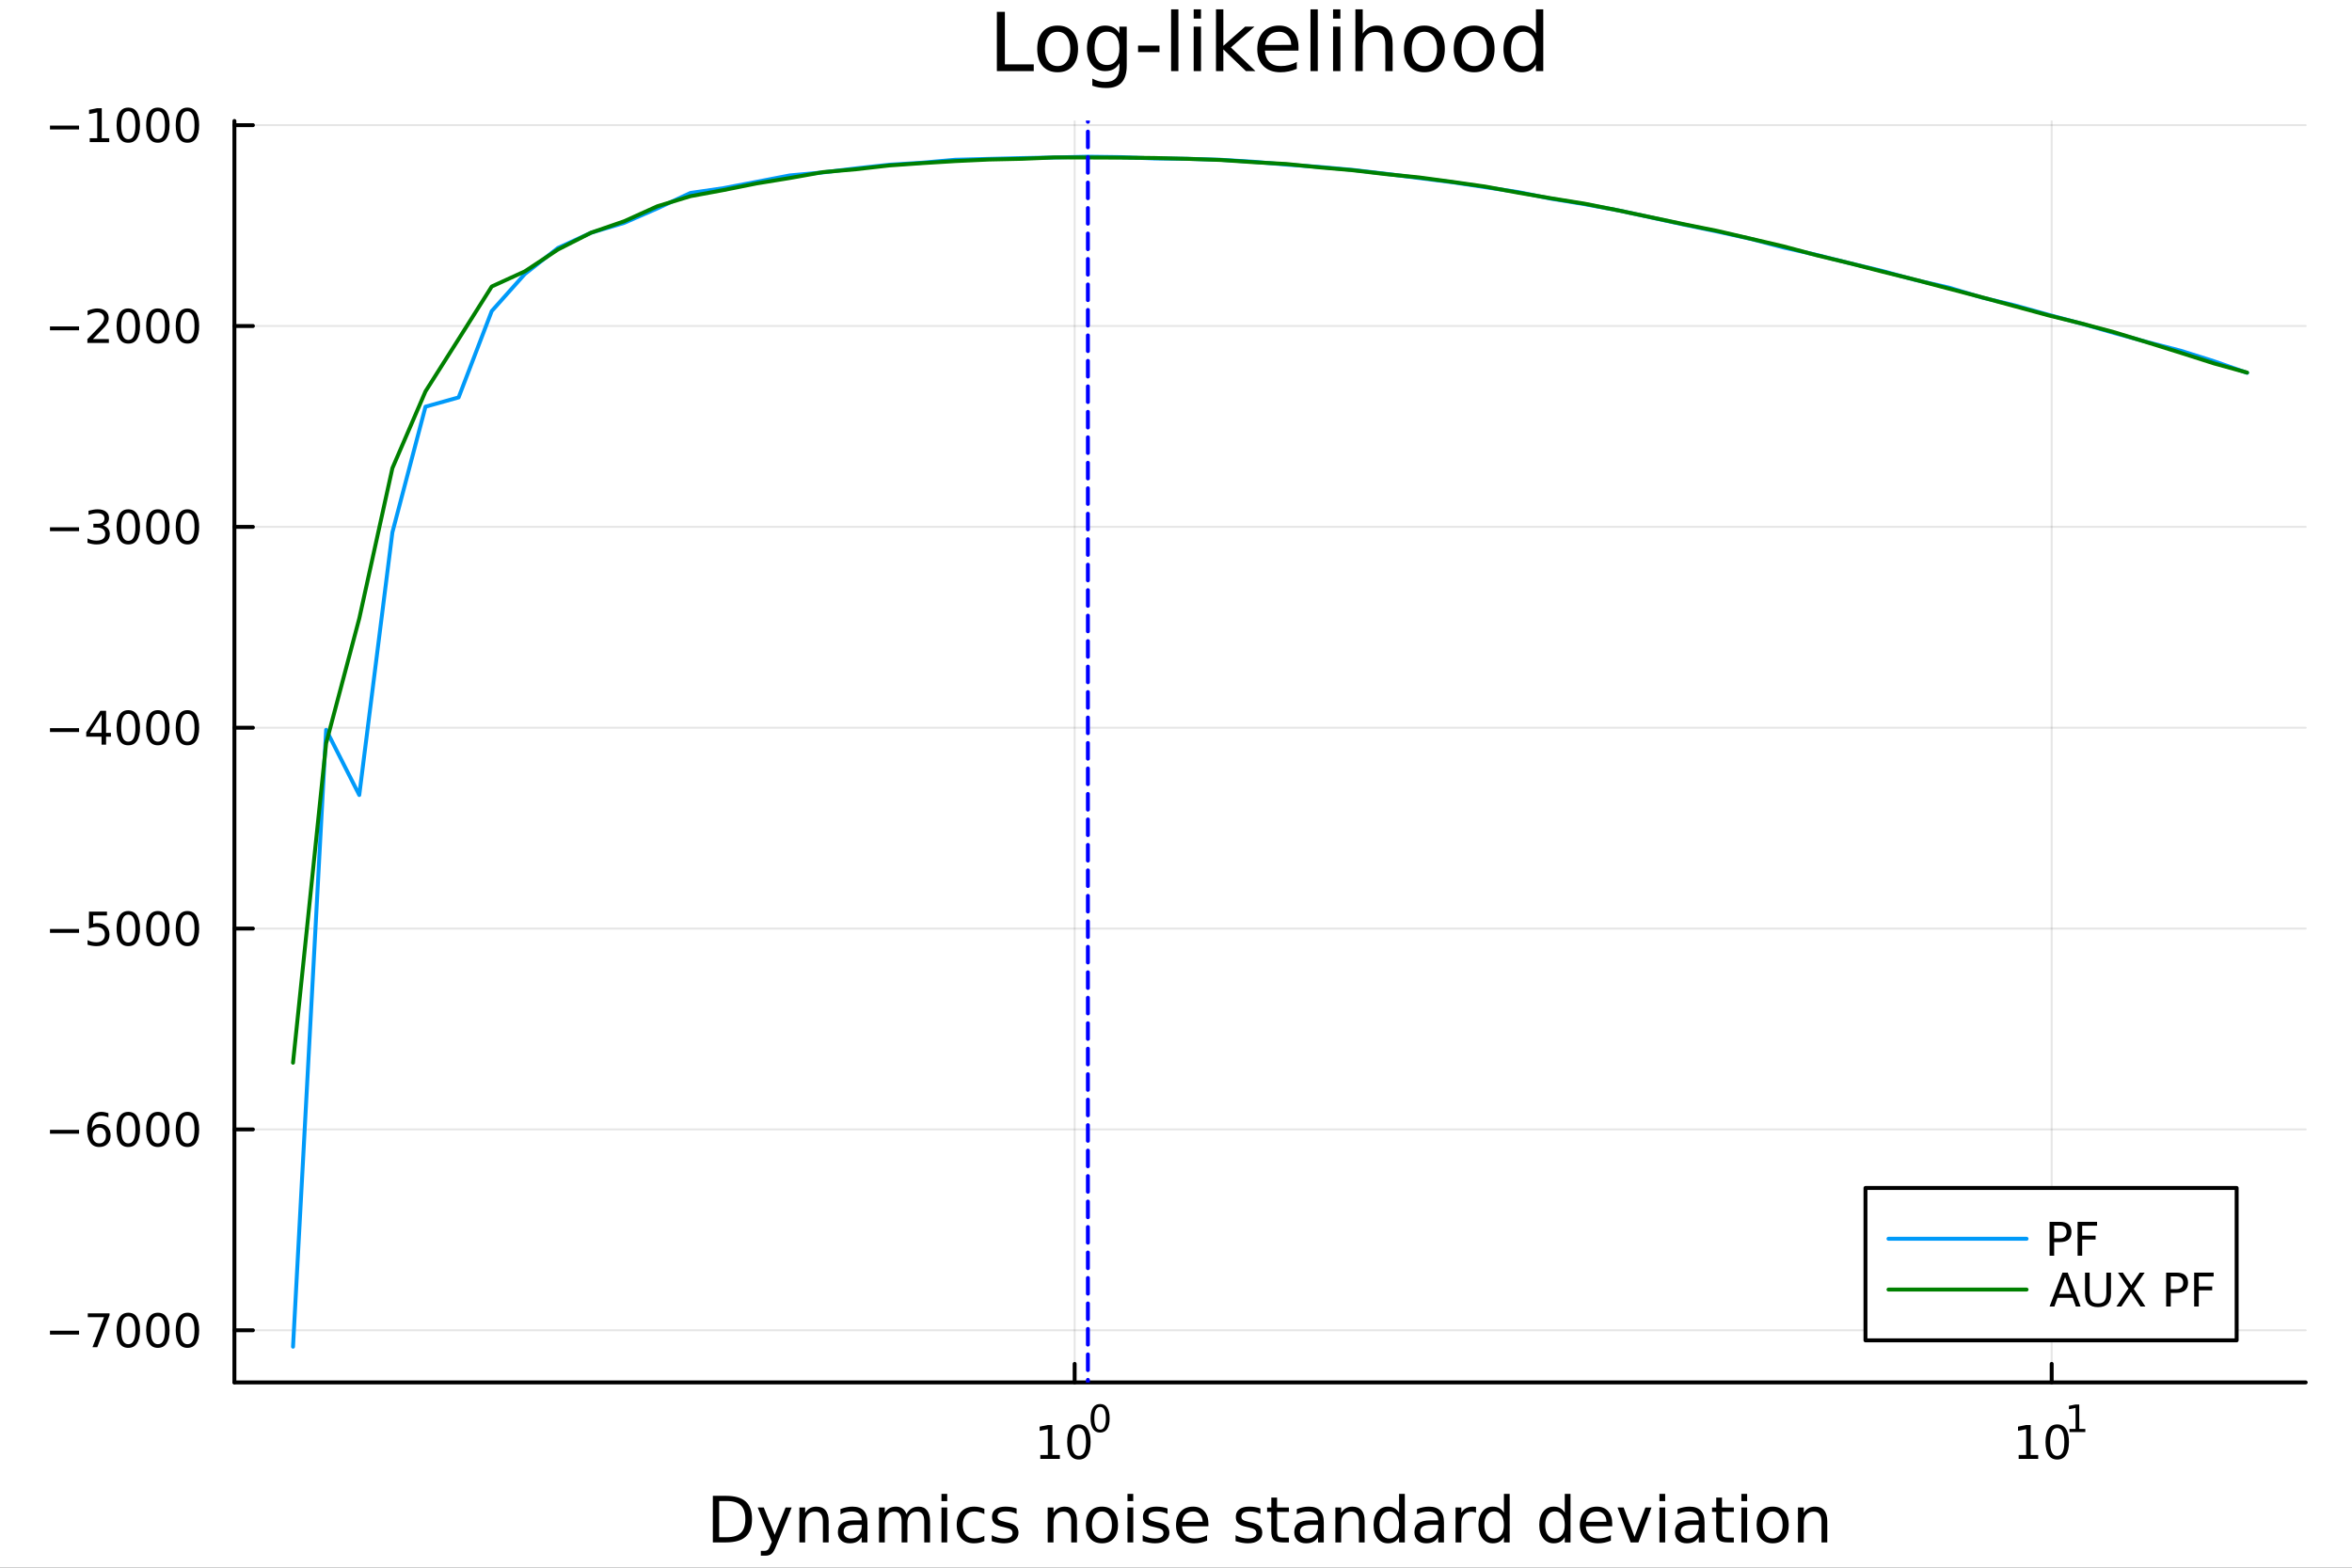 <?xml version="1.0" encoding="utf-8"?>
<svg xmlns="http://www.w3.org/2000/svg" xmlns:xlink="http://www.w3.org/1999/xlink" width="600" height="400" viewBox="0 0 2400 1600">
<rect x="0" y="0" width="2400" height="1600" fill="#333333" stroke="none"/>
<defs>
  <clipPath id="clip930">
    <rect x="0" y="0" width="2400" height="1600"/>
  </clipPath>
</defs>
<path clip-path="url(#clip930)" d="M0 1600 L2400 1600 L2400 0 L0 0  Z" fill="#ffffff" fill-rule="evenodd" fill-opacity="1"/>
<defs>
  <clipPath id="clip931">
    <rect x="480" y="0" width="1681" height="1600"/>
  </clipPath>
</defs>
<path clip-path="url(#clip930)" d="M239.19 1410.9 L2352.76 1410.9 L2352.76 123.472 L239.19 123.472  Z" fill="#ffffff" fill-rule="evenodd" fill-opacity="1"/>
<defs>
  <clipPath id="clip932">
    <rect x="239" y="123" width="2115" height="1288"/>
  </clipPath>
</defs>
<polyline clip-path="url(#clip932)" style="stroke:#000000; stroke-linecap:round; stroke-linejoin:round; stroke-width:2; stroke-opacity:0.1; fill:none" points="1096.58,1410.9 1096.58,123.472 "/>
<polyline clip-path="url(#clip932)" style="stroke:#000000; stroke-linecap:round; stroke-linejoin:round; stroke-width:2; stroke-opacity:0.1; fill:none" points="2093.55,1410.9 2093.55,123.472 "/>
<polyline clip-path="url(#clip932)" style="stroke:#000000; stroke-linecap:round; stroke-linejoin:round; stroke-width:2; stroke-opacity:0.1; fill:none" points="239.19,1357.69 2352.76,1357.69 "/>
<polyline clip-path="url(#clip932)" style="stroke:#000000; stroke-linecap:round; stroke-linejoin:round; stroke-width:2; stroke-opacity:0.1; fill:none" points="239.19,1152.69 2352.76,1152.69 "/>
<polyline clip-path="url(#clip932)" style="stroke:#000000; stroke-linecap:round; stroke-linejoin:round; stroke-width:2; stroke-opacity:0.1; fill:none" points="239.19,947.702 2352.76,947.702 "/>
<polyline clip-path="url(#clip932)" style="stroke:#000000; stroke-linecap:round; stroke-linejoin:round; stroke-width:2; stroke-opacity:0.1; fill:none" points="239.19,742.709 2352.76,742.709 "/>
<polyline clip-path="url(#clip932)" style="stroke:#000000; stroke-linecap:round; stroke-linejoin:round; stroke-width:2; stroke-opacity:0.1; fill:none" points="239.19,537.717 2352.76,537.717 "/>
<polyline clip-path="url(#clip932)" style="stroke:#000000; stroke-linecap:round; stroke-linejoin:round; stroke-width:2; stroke-opacity:0.1; fill:none" points="239.19,332.724 2352.76,332.724 "/>
<polyline clip-path="url(#clip932)" style="stroke:#000000; stroke-linecap:round; stroke-linejoin:round; stroke-width:2; stroke-opacity:0.1; fill:none" points="239.19,127.732 2352.76,127.732 "/>
<polyline clip-path="url(#clip930)" style="stroke:#000000; stroke-linecap:round; stroke-linejoin:round; stroke-width:4; stroke-opacity:1; fill:none" points="239.19,1410.9 2352.76,1410.9 "/>
<polyline clip-path="url(#clip930)" style="stroke:#000000; stroke-linecap:round; stroke-linejoin:round; stroke-width:4; stroke-opacity:1; fill:none" points="1096.58,1410.9 1096.58,1392 "/>
<polyline clip-path="url(#clip930)" style="stroke:#000000; stroke-linecap:round; stroke-linejoin:round; stroke-width:4; stroke-opacity:1; fill:none" points="2093.55,1410.9 2093.55,1392 "/>
<path clip-path="url(#clip930)" d="M1061.56 1485.02 L1069.2 1485.02 L1069.2 1458.66 L1060.89 1460.32 L1060.89 1456.06 L1069.16 1454.4 L1073.83 1454.4 L1073.83 1485.02 L1081.47 1485.02 L1081.47 1488.96 L1061.56 1488.96 L1061.56 1485.02 Z" fill="#000000" fill-rule="nonzero" fill-opacity="1" /><path clip-path="url(#clip930)" d="M1100.91 1457.48 Q1097.3 1457.48 1095.47 1461.04 Q1093.67 1464.58 1093.67 1471.71 Q1093.67 1478.82 1095.47 1482.38 Q1097.3 1485.92 1100.91 1485.92 Q1104.55 1485.92 1106.35 1482.38 Q1108.18 1478.82 1108.18 1471.71 Q1108.18 1464.58 1106.35 1461.04 Q1104.55 1457.48 1100.91 1457.48 M1100.91 1453.77 Q1106.72 1453.77 1109.78 1458.38 Q1112.86 1462.96 1112.86 1471.71 Q1112.86 1480.44 1109.78 1485.04 Q1106.72 1489.63 1100.91 1489.63 Q1095.1 1489.63 1092.03 1485.04 Q1088.97 1480.44 1088.97 1471.71 Q1088.97 1462.96 1092.03 1458.38 Q1095.1 1453.77 1100.91 1453.77 Z" fill="#000000" fill-rule="nonzero" fill-opacity="1" /><path clip-path="url(#clip930)" d="M1122.56 1435.97 Q1119.63 1435.97 1118.14 1438.86 Q1116.68 1441.74 1116.68 1447.53 Q1116.68 1453.31 1118.14 1456.2 Q1119.63 1459.08 1122.56 1459.08 Q1125.52 1459.08 1126.98 1456.2 Q1128.47 1453.31 1128.47 1447.53 Q1128.47 1441.74 1126.98 1438.86 Q1125.52 1435.97 1122.56 1435.97 M1122.56 1432.96 Q1127.28 1432.96 1129.77 1436.7 Q1132.27 1440.43 1132.27 1447.53 Q1132.27 1454.62 1129.77 1458.37 Q1127.28 1462.09 1122.56 1462.09 Q1117.84 1462.09 1115.34 1458.37 Q1112.86 1454.62 1112.86 1447.53 Q1112.86 1440.43 1115.34 1436.7 Q1117.84 1432.96 1122.56 1432.96 Z" fill="#000000" fill-rule="nonzero" fill-opacity="1" /><path clip-path="url(#clip930)" d="M2059.87 1485.02 L2067.51 1485.02 L2067.51 1458.66 L2059.2 1460.32 L2059.2 1456.06 L2067.47 1454.4 L2072.14 1454.4 L2072.14 1485.02 L2079.78 1485.02 L2079.78 1488.96 L2059.87 1488.96 L2059.87 1485.02 Z" fill="#000000" fill-rule="nonzero" fill-opacity="1" /><path clip-path="url(#clip930)" d="M2099.22 1457.48 Q2095.61 1457.48 2093.78 1461.04 Q2091.98 1464.58 2091.98 1471.71 Q2091.98 1478.82 2093.78 1482.38 Q2095.61 1485.92 2099.22 1485.92 Q2102.86 1485.92 2104.66 1482.38 Q2106.49 1478.82 2106.49 1471.71 Q2106.49 1464.58 2104.66 1461.04 Q2102.86 1457.48 2099.22 1457.48 M2099.22 1453.77 Q2105.03 1453.77 2108.09 1458.38 Q2111.17 1462.96 2111.17 1471.71 Q2111.17 1480.44 2108.09 1485.04 Q2105.03 1489.63 2099.22 1489.63 Q2093.41 1489.63 2090.34 1485.04 Q2087.28 1480.44 2087.28 1471.71 Q2087.28 1462.96 2090.34 1458.38 Q2093.41 1453.77 2099.22 1453.77 Z" fill="#000000" fill-rule="nonzero" fill-opacity="1" /><path clip-path="url(#clip930)" d="M2111.71 1458.35 L2117.92 1458.35 L2117.92 1436.93 L2111.17 1438.28 L2111.17 1434.82 L2117.88 1433.47 L2121.68 1433.47 L2121.68 1458.35 L2127.89 1458.35 L2127.89 1461.55 L2111.71 1461.55 L2111.71 1458.35 Z" fill="#000000" fill-rule="nonzero" fill-opacity="1" /><path clip-path="url(#clip930)" d="M733.834 1531.95 L733.834 1568.9 L741.6 1568.9 Q751.435 1568.9 755.986 1564.45 Q760.569 1559.99 760.569 1550.38 Q760.569 1540.83 755.986 1536.4 Q751.435 1531.95 741.6 1531.95 L733.834 1531.95 M727.404 1526.67 L740.613 1526.67 Q754.427 1526.67 760.888 1532.43 Q767.349 1538.16 767.349 1550.38 Q767.349 1562.66 760.856 1568.42 Q754.363 1574.19 740.613 1574.19 L727.404 1574.19 L727.404 1526.67 Z" fill="#000000" fill-rule="nonzero" fill-opacity="1" /><path clip-path="url(#clip930)" d="M792.175 1577.5 Q789.693 1583.86 787.337 1585.8 Q784.982 1587.74 781.035 1587.74 L776.356 1587.74 L776.356 1582.84 L779.794 1582.84 Q782.213 1582.84 783.55 1581.7 Q784.886 1580.55 786.51 1576.29 L787.56 1573.61 L773.142 1538.54 L779.348 1538.54 L790.488 1566.42 L801.628 1538.54 L807.835 1538.54 L792.175 1577.5 Z" fill="#000000" fill-rule="nonzero" fill-opacity="1" /><path clip-path="url(#clip930)" d="M845.552 1552.67 L845.552 1574.19 L839.695 1574.19 L839.695 1552.86 Q839.695 1547.8 837.722 1545.29 Q835.748 1542.77 831.802 1542.77 Q827.059 1542.77 824.322 1545.79 Q821.585 1548.82 821.585 1554.04 L821.585 1574.19 L815.696 1574.19 L815.696 1538.54 L821.585 1538.54 L821.585 1544.08 Q823.685 1540.86 826.518 1539.27 Q829.383 1537.68 833.107 1537.68 Q839.25 1537.68 842.401 1541.5 Q845.552 1545.29 845.552 1552.67 Z" fill="#000000" fill-rule="nonzero" fill-opacity="1" /><path clip-path="url(#clip930)" d="M873.433 1556.27 Q866.336 1556.27 863.598 1557.89 Q860.861 1559.51 860.861 1563.43 Q860.861 1566.55 862.898 1568.39 Q864.967 1570.21 868.5 1570.21 Q873.37 1570.21 876.298 1566.77 Q879.258 1563.3 879.258 1557.57 L879.258 1556.27 L873.433 1556.27 M885.115 1553.85 L885.115 1574.19 L879.258 1574.19 L879.258 1568.77 Q877.253 1572.02 874.261 1573.58 Q871.269 1575.11 866.94 1575.11 Q861.466 1575.11 858.219 1572.05 Q855.005 1568.97 855.005 1563.81 Q855.005 1557.79 859.015 1554.74 Q863.057 1551.68 871.046 1551.68 L879.258 1551.68 L879.258 1551.11 Q879.258 1547.07 876.584 1544.87 Q873.943 1542.64 869.137 1542.64 Q866.081 1542.64 863.185 1543.38 Q860.288 1544.11 857.615 1545.57 L857.615 1540.16 Q860.829 1538.92 863.853 1538.31 Q866.877 1537.68 869.741 1537.68 Q877.476 1537.68 881.295 1541.69 Q885.115 1545.7 885.115 1553.85 Z" fill="#000000" fill-rule="nonzero" fill-opacity="1" /><path clip-path="url(#clip930)" d="M924.932 1545.38 Q927.128 1541.43 930.184 1539.56 Q933.239 1537.68 937.377 1537.68 Q942.947 1537.68 945.971 1541.59 Q948.994 1545.48 948.994 1552.67 L948.994 1574.19 L943.106 1574.19 L943.106 1552.86 Q943.106 1547.74 941.292 1545.25 Q939.478 1542.77 935.754 1542.77 Q931.202 1542.77 928.56 1545.79 Q925.919 1548.82 925.919 1554.04 L925.919 1574.19 L920.03 1574.19 L920.03 1552.86 Q920.03 1547.7 918.216 1545.25 Q916.402 1542.77 912.614 1542.77 Q908.127 1542.77 905.485 1545.83 Q902.843 1548.85 902.843 1554.04 L902.843 1574.19 L896.955 1574.19 L896.955 1538.54 L902.843 1538.54 L902.843 1544.08 Q904.848 1540.8 907.649 1539.24 Q910.45 1537.68 914.301 1537.68 Q918.184 1537.68 920.89 1539.65 Q923.627 1541.62 924.932 1545.38 Z" fill="#000000" fill-rule="nonzero" fill-opacity="1" /><path clip-path="url(#clip930)" d="M960.675 1538.54 L966.532 1538.54 L966.532 1574.19 L960.675 1574.19 L960.675 1538.54 M960.675 1524.66 L966.532 1524.66 L966.532 1532.08 L960.675 1532.08 L960.675 1524.66 Z" fill="#000000" fill-rule="nonzero" fill-opacity="1" /><path clip-path="url(#clip930)" d="M1004.44 1539.91 L1004.44 1545.38 Q1001.96 1544.01 999.443 1543.34 Q996.96 1542.64 994.414 1542.64 Q988.716 1542.64 985.565 1546.27 Q982.414 1549.87 982.414 1556.39 Q982.414 1562.92 985.565 1566.55 Q988.716 1570.14 994.414 1570.14 Q996.96 1570.14 999.443 1569.47 Q1001.96 1568.77 1004.44 1567.41 L1004.44 1572.82 Q1001.99 1573.96 999.347 1574.54 Q996.737 1575.11 993.777 1575.11 Q985.725 1575.11 980.982 1570.05 Q976.24 1564.99 976.24 1556.39 Q976.24 1547.67 981.014 1542.68 Q985.82 1537.68 994.159 1537.68 Q996.865 1537.68 999.443 1538.25 Q1002.02 1538.79 1004.44 1539.91 Z" fill="#000000" fill-rule="nonzero" fill-opacity="1" /><path clip-path="url(#clip930)" d="M1037.35 1539.59 L1037.35 1545.13 Q1034.87 1543.85 1032.19 1543.22 Q1029.52 1542.58 1026.66 1542.58 Q1022.3 1542.58 1020.1 1543.92 Q1017.93 1545.25 1017.93 1547.93 Q1017.93 1549.96 1019.49 1551.14 Q1021.05 1552.29 1025.76 1553.34 L1027.77 1553.78 Q1034.01 1555.12 1036.62 1557.57 Q1039.26 1559.99 1039.26 1564.35 Q1039.26 1569.32 1035.31 1572.21 Q1031.4 1575.11 1024.52 1575.11 Q1021.66 1575.11 1018.54 1574.54 Q1015.45 1573.99 1012.01 1572.88 L1012.01 1566.83 Q1015.26 1568.52 1018.41 1569.38 Q1021.56 1570.21 1024.65 1570.21 Q1028.79 1570.21 1031.02 1568.81 Q1033.24 1567.37 1033.24 1564.8 Q1033.24 1562.41 1031.62 1561.14 Q1030.03 1559.86 1024.59 1558.68 L1022.55 1558.21 Q1017.11 1557.06 1014.69 1554.71 Q1012.27 1552.32 1012.27 1548.18 Q1012.27 1543.15 1015.83 1540.42 Q1019.4 1537.68 1025.96 1537.68 Q1029.2 1537.68 1032.07 1538.16 Q1034.93 1538.63 1037.35 1539.59 Z" fill="#000000" fill-rule="nonzero" fill-opacity="1" /><path clip-path="url(#clip930)" d="M1098.94 1552.67 L1098.94 1574.19 L1093.08 1574.19 L1093.08 1552.86 Q1093.08 1547.8 1091.11 1545.29 Q1089.14 1542.77 1085.19 1542.77 Q1080.45 1542.77 1077.71 1545.79 Q1074.97 1548.82 1074.97 1554.04 L1074.97 1574.19 L1069.08 1574.19 L1069.08 1538.54 L1074.97 1538.54 L1074.97 1544.08 Q1077.07 1540.86 1079.91 1539.27 Q1082.77 1537.68 1086.49 1537.68 Q1092.64 1537.68 1095.79 1541.5 Q1098.94 1545.29 1098.94 1552.67 Z" fill="#000000" fill-rule="nonzero" fill-opacity="1" /><path clip-path="url(#clip930)" d="M1124.43 1542.64 Q1119.72 1542.64 1116.99 1546.34 Q1114.25 1550 1114.25 1556.39 Q1114.25 1562.79 1116.95 1566.48 Q1119.69 1570.14 1124.43 1570.14 Q1129.11 1570.14 1131.85 1566.45 Q1134.59 1562.76 1134.59 1556.39 Q1134.59 1550.06 1131.85 1546.37 Q1129.11 1542.64 1124.43 1542.64 M1124.43 1537.68 Q1132.07 1537.68 1136.43 1542.64 Q1140.79 1547.61 1140.79 1556.39 Q1140.79 1565.15 1136.43 1570.14 Q1132.07 1575.11 1124.43 1575.11 Q1116.76 1575.11 1112.4 1570.14 Q1108.07 1565.15 1108.07 1556.39 Q1108.07 1547.61 1112.4 1542.64 Q1116.76 1537.68 1124.43 1537.68 Z" fill="#000000" fill-rule="nonzero" fill-opacity="1" /><path clip-path="url(#clip930)" d="M1150.5 1538.54 L1156.36 1538.54 L1156.36 1574.19 L1150.5 1574.19 L1150.5 1538.54 M1150.5 1524.66 L1156.36 1524.66 L1156.36 1532.08 L1150.5 1532.08 L1150.5 1524.66 Z" fill="#000000" fill-rule="nonzero" fill-opacity="1" /><path clip-path="url(#clip930)" d="M1191.34 1539.59 L1191.34 1545.13 Q1188.85 1543.85 1186.18 1543.22 Q1183.51 1542.58 1180.64 1542.58 Q1176.28 1542.58 1174.09 1543.92 Q1171.92 1545.25 1171.92 1547.93 Q1171.92 1549.96 1173.48 1551.14 Q1175.04 1552.29 1179.75 1553.34 L1181.76 1553.78 Q1187.99 1555.12 1190.6 1557.57 Q1193.25 1559.99 1193.25 1564.35 Q1193.25 1569.32 1189.3 1572.21 Q1185.38 1575.11 1178.51 1575.11 Q1175.65 1575.11 1172.53 1574.54 Q1169.44 1573.99 1166 1572.88 L1166 1566.83 Q1169.25 1568.52 1172.4 1569.38 Q1175.55 1570.21 1178.64 1570.21 Q1182.77 1570.21 1185 1568.81 Q1187.23 1567.37 1187.23 1564.8 Q1187.23 1562.41 1185.61 1561.14 Q1184.02 1559.86 1178.57 1558.68 L1176.54 1558.21 Q1171.09 1557.06 1168.67 1554.71 Q1166.26 1552.32 1166.26 1548.18 Q1166.26 1543.15 1169.82 1540.42 Q1173.39 1537.68 1179.94 1537.68 Q1183.19 1537.68 1186.05 1538.16 Q1188.92 1538.63 1191.34 1539.59 Z" fill="#000000" fill-rule="nonzero" fill-opacity="1" /><path clip-path="url(#clip930)" d="M1233.06 1554.9 L1233.06 1557.76 L1206.14 1557.76 Q1206.52 1563.81 1209.77 1566.99 Q1213.04 1570.14 1218.87 1570.14 Q1222.24 1570.14 1225.39 1569.32 Q1228.58 1568.49 1231.7 1566.83 L1231.7 1572.37 Q1228.54 1573.71 1225.23 1574.41 Q1221.92 1575.11 1218.52 1575.11 Q1209.99 1575.11 1204.99 1570.14 Q1200.03 1565.18 1200.03 1556.71 Q1200.03 1547.96 1204.74 1542.83 Q1209.48 1537.68 1217.5 1537.68 Q1224.69 1537.68 1228.86 1542.33 Q1233.06 1546.94 1233.06 1554.9 M1227.21 1553.18 Q1227.14 1548.37 1224.5 1545.51 Q1221.89 1542.64 1217.56 1542.64 Q1212.66 1542.64 1209.7 1545.41 Q1206.77 1548.18 1206.33 1553.21 L1227.21 1553.18 Z" fill="#000000" fill-rule="nonzero" fill-opacity="1" /><path clip-path="url(#clip930)" d="M1286.12 1539.59 L1286.12 1545.13 Q1283.64 1543.85 1280.97 1543.22 Q1278.29 1542.58 1275.43 1542.58 Q1271.07 1542.58 1268.87 1543.92 Q1266.71 1545.25 1266.71 1547.93 Q1266.71 1549.96 1268.27 1551.14 Q1269.83 1552.29 1274.54 1553.34 L1276.54 1553.78 Q1282.78 1555.12 1285.39 1557.57 Q1288.03 1559.99 1288.03 1564.35 Q1288.03 1569.32 1284.09 1572.21 Q1280.17 1575.11 1273.3 1575.11 Q1270.43 1575.11 1267.31 1574.54 Q1264.22 1573.99 1260.79 1572.88 L1260.79 1566.83 Q1264.03 1568.52 1267.18 1569.38 Q1270.34 1570.21 1273.42 1570.21 Q1277.56 1570.21 1279.79 1568.81 Q1282.02 1567.37 1282.02 1564.8 Q1282.02 1562.41 1280.39 1561.14 Q1278.8 1559.86 1273.36 1558.68 L1271.32 1558.21 Q1265.88 1557.06 1263.46 1554.71 Q1261.04 1552.32 1261.04 1548.18 Q1261.04 1543.15 1264.61 1540.42 Q1268.17 1537.68 1274.73 1537.68 Q1277.97 1537.68 1280.84 1538.16 Q1283.7 1538.63 1286.12 1539.59 Z" fill="#000000" fill-rule="nonzero" fill-opacity="1" /><path clip-path="url(#clip930)" d="M1303.15 1528.42 L1303.15 1538.54 L1315.21 1538.54 L1315.21 1543.09 L1303.15 1543.09 L1303.15 1562.44 Q1303.15 1566.8 1304.33 1568.04 Q1305.54 1569.28 1309.2 1569.28 L1315.21 1569.28 L1315.21 1574.19 L1309.2 1574.19 Q1302.42 1574.19 1299.84 1571.67 Q1297.26 1569.12 1297.26 1562.44 L1297.26 1543.09 L1292.97 1543.09 L1292.97 1538.54 L1297.26 1538.54 L1297.26 1528.42 L1303.15 1528.42 Z" fill="#000000" fill-rule="nonzero" fill-opacity="1" /><path clip-path="url(#clip930)" d="M1339.12 1556.27 Q1332.02 1556.27 1329.28 1557.89 Q1326.54 1559.51 1326.54 1563.43 Q1326.54 1566.55 1328.58 1568.39 Q1330.65 1570.21 1334.18 1570.21 Q1339.05 1570.21 1341.98 1566.77 Q1344.94 1563.3 1344.94 1557.57 L1344.94 1556.27 L1339.12 1556.27 M1350.8 1553.85 L1350.8 1574.19 L1344.94 1574.19 L1344.94 1568.77 Q1342.94 1572.02 1339.94 1573.58 Q1336.95 1575.11 1332.62 1575.11 Q1327.15 1575.11 1323.9 1572.05 Q1320.69 1568.97 1320.69 1563.81 Q1320.69 1557.79 1324.7 1554.74 Q1328.74 1551.68 1336.73 1551.68 L1344.94 1551.68 L1344.94 1551.11 Q1344.94 1547.07 1342.27 1544.87 Q1339.63 1542.64 1334.82 1542.64 Q1331.76 1542.64 1328.87 1543.38 Q1325.97 1544.11 1323.3 1545.57 L1323.3 1540.16 Q1326.51 1538.92 1329.54 1538.31 Q1332.56 1537.68 1335.42 1537.68 Q1343.16 1537.68 1346.98 1541.69 Q1350.8 1545.7 1350.8 1553.85 Z" fill="#000000" fill-rule="nonzero" fill-opacity="1" /><path clip-path="url(#clip930)" d="M1392.49 1552.67 L1392.49 1574.19 L1386.64 1574.19 L1386.64 1552.86 Q1386.64 1547.8 1384.66 1545.29 Q1382.69 1542.77 1378.74 1542.77 Q1374 1542.77 1371.26 1545.79 Q1368.53 1548.82 1368.53 1554.04 L1368.53 1574.19 L1362.64 1574.19 L1362.64 1538.54 L1368.53 1538.54 L1368.53 1544.08 Q1370.63 1540.86 1373.46 1539.27 Q1376.32 1537.68 1380.05 1537.68 Q1386.19 1537.68 1389.34 1541.5 Q1392.49 1545.29 1392.49 1552.67 Z" fill="#000000" fill-rule="nonzero" fill-opacity="1" /><path clip-path="url(#clip930)" d="M1427.63 1543.95 L1427.63 1524.66 L1433.49 1524.66 L1433.49 1574.19 L1427.63 1574.19 L1427.63 1568.84 Q1425.79 1572.02 1422.95 1573.58 Q1420.15 1575.11 1416.21 1575.11 Q1409.74 1575.11 1405.67 1569.95 Q1401.63 1564.8 1401.63 1556.39 Q1401.63 1547.99 1405.67 1542.83 Q1409.74 1537.68 1416.21 1537.68 Q1420.15 1537.68 1422.95 1539.24 Q1425.79 1540.77 1427.63 1543.95 M1407.68 1556.39 Q1407.68 1562.85 1410.32 1566.55 Q1412.99 1570.21 1417.64 1570.21 Q1422.28 1570.21 1424.96 1566.55 Q1427.63 1562.85 1427.63 1556.39 Q1427.63 1549.93 1424.96 1546.27 Q1422.28 1542.58 1417.64 1542.58 Q1412.99 1542.58 1410.32 1546.27 Q1407.68 1549.93 1407.68 1556.39 Z" fill="#000000" fill-rule="nonzero" fill-opacity="1" /><path clip-path="url(#clip930)" d="M1461.75 1556.27 Q1454.65 1556.27 1451.92 1557.89 Q1449.18 1559.51 1449.18 1563.43 Q1449.18 1566.55 1451.22 1568.39 Q1453.29 1570.21 1456.82 1570.21 Q1461.69 1570.21 1464.62 1566.77 Q1467.58 1563.3 1467.58 1557.57 L1467.58 1556.27 L1461.75 1556.27 M1473.43 1553.85 L1473.43 1574.19 L1467.58 1574.19 L1467.58 1568.77 Q1465.57 1572.02 1462.58 1573.58 Q1459.59 1575.11 1455.26 1575.11 Q1449.78 1575.11 1446.54 1572.05 Q1443.32 1568.97 1443.32 1563.81 Q1443.32 1557.79 1447.33 1554.74 Q1451.38 1551.68 1459.36 1551.68 L1467.58 1551.68 L1467.58 1551.11 Q1467.58 1547.07 1464.9 1544.87 Q1462.26 1542.64 1457.46 1542.64 Q1454.4 1542.64 1451.5 1543.38 Q1448.61 1544.11 1445.93 1545.57 L1445.93 1540.16 Q1449.15 1538.92 1452.17 1538.31 Q1455.2 1537.68 1458.06 1537.68 Q1465.79 1537.68 1469.61 1541.69 Q1473.43 1545.7 1473.43 1553.85 Z" fill="#000000" fill-rule="nonzero" fill-opacity="1" /><path clip-path="url(#clip930)" d="M1506.15 1544.01 Q1505.17 1543.44 1503.99 1543.18 Q1502.84 1542.9 1501.44 1542.9 Q1496.48 1542.9 1493.8 1546.14 Q1491.16 1549.36 1491.16 1555.41 L1491.16 1574.19 L1485.27 1574.19 L1485.27 1538.54 L1491.16 1538.54 L1491.16 1544.08 Q1493.01 1540.83 1495.97 1539.27 Q1498.93 1537.68 1503.16 1537.68 Q1503.77 1537.68 1504.5 1537.77 Q1505.23 1537.84 1506.12 1538 L1506.15 1544.01 Z" fill="#000000" fill-rule="nonzero" fill-opacity="1" /><path clip-path="url(#clip930)" d="M1534.61 1543.95 L1534.61 1524.66 L1540.46 1524.66 L1540.46 1574.19 L1534.61 1574.19 L1534.61 1568.84 Q1532.76 1572.02 1529.93 1573.58 Q1527.13 1575.11 1523.18 1575.11 Q1516.72 1575.11 1512.65 1569.95 Q1508.6 1564.8 1508.6 1556.39 Q1508.6 1547.99 1512.65 1542.83 Q1516.72 1537.68 1523.18 1537.68 Q1527.13 1537.68 1529.93 1539.24 Q1532.76 1540.77 1534.61 1543.95 M1514.65 1556.39 Q1514.65 1562.85 1517.29 1566.55 Q1519.97 1570.21 1524.61 1570.21 Q1529.26 1570.21 1531.93 1566.55 Q1534.61 1562.85 1534.61 1556.39 Q1534.61 1549.93 1531.93 1546.27 Q1529.26 1542.58 1524.61 1542.58 Q1519.97 1542.58 1517.29 1546.27 Q1514.65 1549.93 1514.65 1556.39 Z" fill="#000000" fill-rule="nonzero" fill-opacity="1" /><path clip-path="url(#clip930)" d="M1596.71 1543.95 L1596.71 1524.66 L1602.56 1524.66 L1602.56 1574.19 L1596.71 1574.19 L1596.71 1568.84 Q1594.86 1572.02 1592.03 1573.58 Q1589.23 1575.11 1585.28 1575.11 Q1578.82 1575.11 1574.74 1569.95 Q1570.7 1564.8 1570.7 1556.39 Q1570.7 1547.99 1574.74 1542.83 Q1578.82 1537.68 1585.28 1537.68 Q1589.23 1537.68 1592.03 1539.24 Q1594.86 1540.77 1596.71 1543.95 M1576.75 1556.39 Q1576.75 1562.85 1579.39 1566.55 Q1582.06 1570.21 1586.71 1570.21 Q1591.36 1570.21 1594.03 1566.55 Q1596.71 1562.85 1596.71 1556.39 Q1596.71 1549.93 1594.03 1546.27 Q1591.36 1542.58 1586.71 1542.58 Q1582.06 1542.58 1579.39 1546.27 Q1576.75 1549.93 1576.75 1556.39 Z" fill="#000000" fill-rule="nonzero" fill-opacity="1" /><path clip-path="url(#clip930)" d="M1645.12 1554.9 L1645.12 1557.76 L1618.19 1557.76 Q1618.57 1563.81 1621.82 1566.99 Q1625.1 1570.14 1630.92 1570.14 Q1634.29 1570.14 1637.45 1569.32 Q1640.63 1568.49 1643.75 1566.83 L1643.75 1572.37 Q1640.6 1573.71 1637.29 1574.41 Q1633.98 1575.11 1630.57 1575.11 Q1622.04 1575.11 1617.04 1570.14 Q1612.08 1565.18 1612.08 1556.71 Q1612.08 1547.96 1616.79 1542.83 Q1621.53 1537.68 1629.55 1537.68 Q1636.75 1537.68 1640.91 1542.33 Q1645.12 1546.94 1645.12 1554.9 M1639.26 1553.18 Q1639.2 1548.37 1636.55 1545.51 Q1633.94 1542.64 1629.62 1542.64 Q1624.71 1542.64 1621.75 1545.41 Q1618.83 1548.18 1618.38 1553.21 L1639.26 1553.18 Z" fill="#000000" fill-rule="nonzero" fill-opacity="1" /><path clip-path="url(#clip930)" d="M1650.53 1538.54 L1656.73 1538.54 L1667.87 1568.46 L1679.01 1538.54 L1685.22 1538.54 L1671.85 1574.19 L1663.9 1574.19 L1650.53 1538.54 Z" fill="#000000" fill-rule="nonzero" fill-opacity="1" /><path clip-path="url(#clip930)" d="M1693.3 1538.54 L1699.16 1538.54 L1699.16 1574.19 L1693.3 1574.19 L1693.3 1538.54 M1693.3 1524.66 L1699.16 1524.66 L1699.16 1532.08 L1693.3 1532.08 L1693.3 1524.66 Z" fill="#000000" fill-rule="nonzero" fill-opacity="1" /><path clip-path="url(#clip930)" d="M1727.62 1556.27 Q1720.52 1556.27 1717.78 1557.89 Q1715.04 1559.51 1715.04 1563.43 Q1715.04 1566.55 1717.08 1568.39 Q1719.15 1570.21 1722.68 1570.21 Q1727.55 1570.21 1730.48 1566.77 Q1733.44 1563.3 1733.44 1557.57 L1733.44 1556.27 L1727.62 1556.27 M1739.3 1553.85 L1739.3 1574.19 L1733.44 1574.19 L1733.44 1568.77 Q1731.44 1572.02 1728.44 1573.58 Q1725.45 1575.11 1721.12 1575.11 Q1715.65 1575.11 1712.4 1572.05 Q1709.19 1568.97 1709.19 1563.81 Q1709.19 1557.79 1713.2 1554.74 Q1717.24 1551.68 1725.23 1551.68 L1733.44 1551.68 L1733.44 1551.11 Q1733.44 1547.07 1730.77 1544.87 Q1728.13 1542.64 1723.32 1542.64 Q1720.26 1542.64 1717.37 1543.38 Q1714.47 1544.11 1711.8 1545.57 L1711.8 1540.16 Q1715.01 1538.92 1718.04 1538.31 Q1721.06 1537.68 1723.92 1537.68 Q1731.66 1537.68 1735.48 1541.69 Q1739.3 1545.7 1739.3 1553.85 Z" fill="#000000" fill-rule="nonzero" fill-opacity="1" /><path clip-path="url(#clip930)" d="M1757.15 1528.42 L1757.15 1538.54 L1769.22 1538.54 L1769.22 1543.09 L1757.15 1543.09 L1757.15 1562.44 Q1757.15 1566.8 1758.33 1568.04 Q1759.54 1569.28 1763.2 1569.28 L1769.22 1569.28 L1769.22 1574.19 L1763.2 1574.19 Q1756.42 1574.19 1753.84 1571.67 Q1751.26 1569.12 1751.26 1562.44 L1751.26 1543.09 L1746.97 1543.09 L1746.97 1538.54 L1751.26 1538.54 L1751.26 1528.42 L1757.15 1528.42 Z" fill="#000000" fill-rule="nonzero" fill-opacity="1" /><path clip-path="url(#clip930)" d="M1776.92 1538.54 L1782.77 1538.54 L1782.77 1574.19 L1776.92 1574.19 L1776.92 1538.54 M1776.92 1524.66 L1782.77 1524.66 L1782.77 1532.08 L1776.92 1532.08 L1776.92 1524.66 Z" fill="#000000" fill-rule="nonzero" fill-opacity="1" /><path clip-path="url(#clip930)" d="M1808.84 1542.64 Q1804.13 1542.64 1801.39 1546.34 Q1798.66 1550 1798.66 1556.39 Q1798.66 1562.79 1801.36 1566.48 Q1804.1 1570.14 1808.84 1570.14 Q1813.52 1570.14 1816.26 1566.45 Q1819 1562.76 1819 1556.39 Q1819 1550.06 1816.26 1546.37 Q1813.52 1542.64 1808.84 1542.64 M1808.84 1537.68 Q1816.48 1537.68 1820.84 1542.64 Q1825.2 1547.61 1825.2 1556.39 Q1825.2 1565.15 1820.84 1570.14 Q1816.48 1575.11 1808.84 1575.11 Q1801.17 1575.11 1796.81 1570.14 Q1792.48 1565.15 1792.48 1556.39 Q1792.48 1547.61 1796.81 1542.64 Q1801.17 1537.68 1808.84 1537.68 Z" fill="#000000" fill-rule="nonzero" fill-opacity="1" /><path clip-path="url(#clip930)" d="M1864.54 1552.67 L1864.54 1574.19 L1858.69 1574.19 L1858.69 1552.86 Q1858.69 1547.8 1856.71 1545.29 Q1854.74 1542.77 1850.79 1542.77 Q1846.05 1542.77 1843.31 1545.79 Q1840.58 1548.82 1840.58 1554.04 L1840.58 1574.19 L1834.69 1574.19 L1834.69 1538.54 L1840.58 1538.54 L1840.58 1544.08 Q1842.68 1540.86 1845.51 1539.27 Q1848.37 1537.68 1852.1 1537.68 Q1858.24 1537.68 1861.39 1541.5 Q1864.54 1545.29 1864.54 1552.67 Z" fill="#000000" fill-rule="nonzero" fill-opacity="1" /><polyline clip-path="url(#clip930)" style="stroke:#000000; stroke-linecap:round; stroke-linejoin:round; stroke-width:4; stroke-opacity:1; fill:none" points="239.19,1410.9 239.19,123.472 "/>
<polyline clip-path="url(#clip930)" style="stroke:#000000; stroke-linecap:round; stroke-linejoin:round; stroke-width:4; stroke-opacity:1; fill:none" points="239.19,1357.69 258.088,1357.69 "/>
<polyline clip-path="url(#clip930)" style="stroke:#000000; stroke-linecap:round; stroke-linejoin:round; stroke-width:4; stroke-opacity:1; fill:none" points="239.19,1152.69 258.088,1152.69 "/>
<polyline clip-path="url(#clip930)" style="stroke:#000000; stroke-linecap:round; stroke-linejoin:round; stroke-width:4; stroke-opacity:1; fill:none" points="239.19,947.702 258.088,947.702 "/>
<polyline clip-path="url(#clip930)" style="stroke:#000000; stroke-linecap:round; stroke-linejoin:round; stroke-width:4; stroke-opacity:1; fill:none" points="239.19,742.709 258.088,742.709 "/>
<polyline clip-path="url(#clip930)" style="stroke:#000000; stroke-linecap:round; stroke-linejoin:round; stroke-width:4; stroke-opacity:1; fill:none" points="239.19,537.717 258.088,537.717 "/>
<polyline clip-path="url(#clip930)" style="stroke:#000000; stroke-linecap:round; stroke-linejoin:round; stroke-width:4; stroke-opacity:1; fill:none" points="239.19,332.724 258.088,332.724 "/>
<polyline clip-path="url(#clip930)" style="stroke:#000000; stroke-linecap:round; stroke-linejoin:round; stroke-width:4; stroke-opacity:1; fill:none" points="239.19,127.732 258.088,127.732 "/>
<path clip-path="url(#clip930)" d="M50.992 1358.14 L80.668 1358.14 L80.668 1362.07 L50.992 1362.07 L50.992 1358.14 Z" fill="#000000" fill-rule="nonzero" fill-opacity="1" /><path clip-path="url(#clip930)" d="M89.58 1340.41 L111.802 1340.41 L111.802 1342.4 L99.256 1374.97 L94.371 1374.97 L106.177 1344.34 L89.58 1344.34 L89.58 1340.41 Z" fill="#000000" fill-rule="nonzero" fill-opacity="1" /><path clip-path="url(#clip930)" d="M130.922 1343.48 Q127.311 1343.48 125.482 1347.05 Q123.677 1350.59 123.677 1357.72 Q123.677 1364.83 125.482 1368.39 Q127.311 1371.93 130.922 1371.93 Q134.556 1371.93 136.362 1368.39 Q138.191 1364.83 138.191 1357.72 Q138.191 1350.59 136.362 1347.05 Q134.556 1343.48 130.922 1343.48 M130.922 1339.78 Q136.732 1339.78 139.788 1344.39 Q142.867 1348.97 142.867 1357.72 Q142.867 1366.45 139.788 1371.05 Q136.732 1375.64 130.922 1375.64 Q125.112 1375.64 122.033 1371.05 Q118.978 1366.45 118.978 1357.72 Q118.978 1348.97 122.033 1344.39 Q125.112 1339.78 130.922 1339.78 Z" fill="#000000" fill-rule="nonzero" fill-opacity="1" /><path clip-path="url(#clip930)" d="M161.084 1343.48 Q157.473 1343.48 155.644 1347.05 Q153.839 1350.59 153.839 1357.72 Q153.839 1364.83 155.644 1368.39 Q157.473 1371.93 161.084 1371.93 Q164.718 1371.93 166.524 1368.39 Q168.353 1364.83 168.353 1357.72 Q168.353 1350.59 166.524 1347.05 Q164.718 1343.48 161.084 1343.48 M161.084 1339.78 Q166.894 1339.78 169.95 1344.39 Q173.029 1348.97 173.029 1357.72 Q173.029 1366.45 169.95 1371.05 Q166.894 1375.64 161.084 1375.64 Q155.274 1375.64 152.195 1371.05 Q149.14 1366.45 149.14 1357.72 Q149.14 1348.97 152.195 1344.39 Q155.274 1339.78 161.084 1339.78 Z" fill="#000000" fill-rule="nonzero" fill-opacity="1" /><path clip-path="url(#clip930)" d="M191.246 1343.48 Q187.635 1343.48 185.806 1347.05 Q184.001 1350.59 184.001 1357.72 Q184.001 1364.83 185.806 1368.39 Q187.635 1371.93 191.246 1371.93 Q194.88 1371.93 196.686 1368.39 Q198.514 1364.83 198.514 1357.72 Q198.514 1350.59 196.686 1347.05 Q194.88 1343.48 191.246 1343.48 M191.246 1339.78 Q197.056 1339.78 200.112 1344.39 Q203.19 1348.97 203.19 1357.72 Q203.19 1366.45 200.112 1371.05 Q197.056 1375.64 191.246 1375.64 Q185.436 1375.64 182.357 1371.05 Q179.302 1366.45 179.302 1357.72 Q179.302 1348.97 182.357 1344.39 Q185.436 1339.78 191.246 1339.78 Z" fill="#000000" fill-rule="nonzero" fill-opacity="1" /><path clip-path="url(#clip930)" d="M50.992 1153.15 L80.668 1153.15 L80.668 1157.08 L50.992 1157.08 L50.992 1153.15 Z" fill="#000000" fill-rule="nonzero" fill-opacity="1" /><path clip-path="url(#clip930)" d="M101.339 1150.83 Q98.191 1150.83 96.339 1152.98 Q94.51 1155.14 94.51 1158.89 Q94.51 1162.61 96.339 1164.79 Q98.191 1166.94 101.339 1166.94 Q104.487 1166.94 106.316 1164.79 Q108.168 1162.61 108.168 1158.89 Q108.168 1155.14 106.316 1152.98 Q104.487 1150.83 101.339 1150.83 M110.621 1136.18 L110.621 1140.44 Q108.862 1139.6 107.057 1139.16 Q105.274 1138.72 103.515 1138.72 Q98.885 1138.72 96.432 1141.85 Q94.001 1144.97 93.654 1151.29 Q95.02 1149.28 97.08 1148.21 Q99.14 1147.13 101.617 1147.13 Q106.825 1147.13 109.834 1150.3 Q112.867 1153.45 112.867 1158.89 Q112.867 1164.21 109.719 1167.43 Q106.571 1170.65 101.339 1170.65 Q95.344 1170.65 92.172 1166.06 Q89.001 1161.46 89.001 1152.73 Q89.001 1144.53 92.89 1139.67 Q96.779 1134.79 103.33 1134.79 Q105.089 1134.79 106.871 1135.14 Q108.677 1135.48 110.621 1136.18 Z" fill="#000000" fill-rule="nonzero" fill-opacity="1" /><path clip-path="url(#clip930)" d="M130.922 1138.49 Q127.311 1138.49 125.482 1142.06 Q123.677 1145.6 123.677 1152.73 Q123.677 1159.84 125.482 1163.4 Q127.311 1166.94 130.922 1166.94 Q134.556 1166.94 136.362 1163.4 Q138.191 1159.84 138.191 1152.73 Q138.191 1145.6 136.362 1142.06 Q134.556 1138.49 130.922 1138.49 M130.922 1134.79 Q136.732 1134.79 139.788 1139.4 Q142.867 1143.98 142.867 1152.73 Q142.867 1161.46 139.788 1166.06 Q136.732 1170.65 130.922 1170.65 Q125.112 1170.65 122.033 1166.06 Q118.978 1161.46 118.978 1152.73 Q118.978 1143.98 122.033 1139.4 Q125.112 1134.79 130.922 1134.79 Z" fill="#000000" fill-rule="nonzero" fill-opacity="1" /><path clip-path="url(#clip930)" d="M161.084 1138.49 Q157.473 1138.49 155.644 1142.06 Q153.839 1145.6 153.839 1152.73 Q153.839 1159.84 155.644 1163.4 Q157.473 1166.94 161.084 1166.94 Q164.718 1166.94 166.524 1163.4 Q168.353 1159.84 168.353 1152.73 Q168.353 1145.6 166.524 1142.06 Q164.718 1138.49 161.084 1138.49 M161.084 1134.79 Q166.894 1134.79 169.95 1139.4 Q173.029 1143.98 173.029 1152.73 Q173.029 1161.46 169.95 1166.06 Q166.894 1170.65 161.084 1170.65 Q155.274 1170.65 152.195 1166.06 Q149.14 1161.46 149.14 1152.73 Q149.14 1143.98 152.195 1139.4 Q155.274 1134.79 161.084 1134.79 Z" fill="#000000" fill-rule="nonzero" fill-opacity="1" /><path clip-path="url(#clip930)" d="M191.246 1138.49 Q187.635 1138.49 185.806 1142.06 Q184.001 1145.6 184.001 1152.73 Q184.001 1159.84 185.806 1163.4 Q187.635 1166.94 191.246 1166.94 Q194.88 1166.94 196.686 1163.4 Q198.514 1159.84 198.514 1152.73 Q198.514 1145.6 196.686 1142.06 Q194.88 1138.49 191.246 1138.49 M191.246 1134.79 Q197.056 1134.79 200.112 1139.4 Q203.19 1143.98 203.19 1152.73 Q203.19 1161.46 200.112 1166.06 Q197.056 1170.65 191.246 1170.65 Q185.436 1170.65 182.357 1166.06 Q179.302 1161.46 179.302 1152.73 Q179.302 1143.98 182.357 1139.4 Q185.436 1134.79 191.246 1134.79 Z" fill="#000000" fill-rule="nonzero" fill-opacity="1" /><path clip-path="url(#clip930)" d="M50.992 948.153 L80.668 948.153 L80.668 952.088 L50.992 952.088 L50.992 948.153 Z" fill="#000000" fill-rule="nonzero" fill-opacity="1" /><path clip-path="url(#clip930)" d="M90.807 930.422 L109.163 930.422 L109.163 934.357 L95.089 934.357 L95.089 942.829 Q96.108 942.482 97.126 942.32 Q98.145 942.134 99.163 942.134 Q104.95 942.134 108.33 945.306 Q111.709 948.477 111.709 953.894 Q111.709 959.472 108.237 962.574 Q104.765 965.653 98.446 965.653 Q96.27 965.653 94.001 965.282 Q91.756 964.912 89.348 964.171 L89.348 959.472 Q91.432 960.607 93.654 961.162 Q95.876 961.718 98.353 961.718 Q102.358 961.718 104.696 959.611 Q107.033 957.505 107.033 953.894 Q107.033 950.283 104.696 948.176 Q102.358 946.07 98.353 946.07 Q96.478 946.07 94.603 946.486 Q92.751 946.903 90.807 947.783 L90.807 930.422 Z" fill="#000000" fill-rule="nonzero" fill-opacity="1" /><path clip-path="url(#clip930)" d="M130.922 933.5 Q127.311 933.5 125.482 937.065 Q123.677 940.607 123.677 947.736 Q123.677 954.843 125.482 958.408 Q127.311 961.949 130.922 961.949 Q134.556 961.949 136.362 958.408 Q138.191 954.843 138.191 947.736 Q138.191 940.607 136.362 937.065 Q134.556 933.5 130.922 933.5 M130.922 929.797 Q136.732 929.797 139.788 934.403 Q142.867 938.986 142.867 947.736 Q142.867 956.463 139.788 961.07 Q136.732 965.653 130.922 965.653 Q125.112 965.653 122.033 961.07 Q118.978 956.463 118.978 947.736 Q118.978 938.986 122.033 934.403 Q125.112 929.797 130.922 929.797 Z" fill="#000000" fill-rule="nonzero" fill-opacity="1" /><path clip-path="url(#clip930)" d="M161.084 933.5 Q157.473 933.5 155.644 937.065 Q153.839 940.607 153.839 947.736 Q153.839 954.843 155.644 958.408 Q157.473 961.949 161.084 961.949 Q164.718 961.949 166.524 958.408 Q168.353 954.843 168.353 947.736 Q168.353 940.607 166.524 937.065 Q164.718 933.5 161.084 933.5 M161.084 929.797 Q166.894 929.797 169.95 934.403 Q173.029 938.986 173.029 947.736 Q173.029 956.463 169.95 961.07 Q166.894 965.653 161.084 965.653 Q155.274 965.653 152.195 961.07 Q149.14 956.463 149.14 947.736 Q149.14 938.986 152.195 934.403 Q155.274 929.797 161.084 929.797 Z" fill="#000000" fill-rule="nonzero" fill-opacity="1" /><path clip-path="url(#clip930)" d="M191.246 933.5 Q187.635 933.5 185.806 937.065 Q184.001 940.607 184.001 947.736 Q184.001 954.843 185.806 958.408 Q187.635 961.949 191.246 961.949 Q194.88 961.949 196.686 958.408 Q198.514 954.843 198.514 947.736 Q198.514 940.607 196.686 937.065 Q194.88 933.5 191.246 933.5 M191.246 929.797 Q197.056 929.797 200.112 934.403 Q203.19 938.986 203.19 947.736 Q203.19 956.463 200.112 961.07 Q197.056 965.653 191.246 965.653 Q185.436 965.653 182.357 961.07 Q179.302 956.463 179.302 947.736 Q179.302 938.986 182.357 934.403 Q185.436 929.797 191.246 929.797 Z" fill="#000000" fill-rule="nonzero" fill-opacity="1" /><path clip-path="url(#clip930)" d="M50.992 743.161 L80.668 743.161 L80.668 747.096 L50.992 747.096 L50.992 743.161 Z" fill="#000000" fill-rule="nonzero" fill-opacity="1" /><path clip-path="url(#clip930)" d="M103.608 729.503 L91.802 747.952 L103.608 747.952 L103.608 729.503 M102.381 725.429 L108.26 725.429 L108.26 747.952 L113.191 747.952 L113.191 751.841 L108.26 751.841 L108.26 759.989 L103.608 759.989 L103.608 751.841 L88.006 751.841 L88.006 747.327 L102.381 725.429 Z" fill="#000000" fill-rule="nonzero" fill-opacity="1" /><path clip-path="url(#clip930)" d="M130.922 728.508 Q127.311 728.508 125.482 732.073 Q123.677 735.614 123.677 742.744 Q123.677 749.85 125.482 753.415 Q127.311 756.957 130.922 756.957 Q134.556 756.957 136.362 753.415 Q138.191 749.85 138.191 742.744 Q138.191 735.614 136.362 732.073 Q134.556 728.508 130.922 728.508 M130.922 724.804 Q136.732 724.804 139.788 729.411 Q142.867 733.994 142.867 742.744 Q142.867 751.471 139.788 756.077 Q136.732 760.66 130.922 760.66 Q125.112 760.66 122.033 756.077 Q118.978 751.471 118.978 742.744 Q118.978 733.994 122.033 729.411 Q125.112 724.804 130.922 724.804 Z" fill="#000000" fill-rule="nonzero" fill-opacity="1" /><path clip-path="url(#clip930)" d="M161.084 728.508 Q157.473 728.508 155.644 732.073 Q153.839 735.614 153.839 742.744 Q153.839 749.85 155.644 753.415 Q157.473 756.957 161.084 756.957 Q164.718 756.957 166.524 753.415 Q168.353 749.85 168.353 742.744 Q168.353 735.614 166.524 732.073 Q164.718 728.508 161.084 728.508 M161.084 724.804 Q166.894 724.804 169.95 729.411 Q173.029 733.994 173.029 742.744 Q173.029 751.471 169.95 756.077 Q166.894 760.66 161.084 760.66 Q155.274 760.66 152.195 756.077 Q149.14 751.471 149.14 742.744 Q149.14 733.994 152.195 729.411 Q155.274 724.804 161.084 724.804 Z" fill="#000000" fill-rule="nonzero" fill-opacity="1" /><path clip-path="url(#clip930)" d="M191.246 728.508 Q187.635 728.508 185.806 732.073 Q184.001 735.614 184.001 742.744 Q184.001 749.85 185.806 753.415 Q187.635 756.957 191.246 756.957 Q194.88 756.957 196.686 753.415 Q198.514 749.85 198.514 742.744 Q198.514 735.614 196.686 732.073 Q194.88 728.508 191.246 728.508 M191.246 724.804 Q197.056 724.804 200.112 729.411 Q203.19 733.994 203.19 742.744 Q203.19 751.471 200.112 756.077 Q197.056 760.66 191.246 760.66 Q185.436 760.66 182.357 756.077 Q179.302 751.471 179.302 742.744 Q179.302 733.994 182.357 729.411 Q185.436 724.804 191.246 724.804 Z" fill="#000000" fill-rule="nonzero" fill-opacity="1" /><path clip-path="url(#clip930)" d="M50.992 538.168 L80.668 538.168 L80.668 542.103 L50.992 542.103 L50.992 538.168 Z" fill="#000000" fill-rule="nonzero" fill-opacity="1" /><path clip-path="url(#clip930)" d="M104.927 536.363 Q108.283 537.08 110.158 539.349 Q112.057 541.617 112.057 544.951 Q112.057 550.066 108.538 552.867 Q105.02 555.668 98.538 555.668 Q96.362 555.668 94.047 555.228 Q91.756 554.812 89.302 553.955 L89.302 549.441 Q91.246 550.576 93.561 551.154 Q95.876 551.733 98.399 551.733 Q102.797 551.733 105.089 549.997 Q107.404 548.261 107.404 544.951 Q107.404 541.895 105.251 540.182 Q103.121 538.446 99.302 538.446 L95.274 538.446 L95.274 534.603 L99.487 534.603 Q102.936 534.603 104.765 533.238 Q106.594 531.849 106.594 529.256 Q106.594 526.594 104.696 525.182 Q102.821 523.747 99.302 523.747 Q97.381 523.747 95.182 524.164 Q92.983 524.58 90.344 525.46 L90.344 521.293 Q93.006 520.553 95.321 520.182 Q97.659 519.812 99.719 519.812 Q105.043 519.812 108.145 522.242 Q111.246 524.65 111.246 528.77 Q111.246 531.64 109.603 533.631 Q107.959 535.599 104.927 536.363 Z" fill="#000000" fill-rule="nonzero" fill-opacity="1" /><path clip-path="url(#clip930)" d="M130.922 523.515 Q127.311 523.515 125.482 527.08 Q123.677 530.622 123.677 537.752 Q123.677 544.858 125.482 548.423 Q127.311 551.964 130.922 551.964 Q134.556 551.964 136.362 548.423 Q138.191 544.858 138.191 537.752 Q138.191 530.622 136.362 527.08 Q134.556 523.515 130.922 523.515 M130.922 519.812 Q136.732 519.812 139.788 524.418 Q142.867 529.002 142.867 537.752 Q142.867 546.478 139.788 551.085 Q136.732 555.668 130.922 555.668 Q125.112 555.668 122.033 551.085 Q118.978 546.478 118.978 537.752 Q118.978 529.002 122.033 524.418 Q125.112 519.812 130.922 519.812 Z" fill="#000000" fill-rule="nonzero" fill-opacity="1" /><path clip-path="url(#clip930)" d="M161.084 523.515 Q157.473 523.515 155.644 527.08 Q153.839 530.622 153.839 537.752 Q153.839 544.858 155.644 548.423 Q157.473 551.964 161.084 551.964 Q164.718 551.964 166.524 548.423 Q168.353 544.858 168.353 537.752 Q168.353 530.622 166.524 527.08 Q164.718 523.515 161.084 523.515 M161.084 519.812 Q166.894 519.812 169.95 524.418 Q173.029 529.002 173.029 537.752 Q173.029 546.478 169.95 551.085 Q166.894 555.668 161.084 555.668 Q155.274 555.668 152.195 551.085 Q149.14 546.478 149.14 537.752 Q149.14 529.002 152.195 524.418 Q155.274 519.812 161.084 519.812 Z" fill="#000000" fill-rule="nonzero" fill-opacity="1" /><path clip-path="url(#clip930)" d="M191.246 523.515 Q187.635 523.515 185.806 527.08 Q184.001 530.622 184.001 537.752 Q184.001 544.858 185.806 548.423 Q187.635 551.964 191.246 551.964 Q194.88 551.964 196.686 548.423 Q198.514 544.858 198.514 537.752 Q198.514 530.622 196.686 527.08 Q194.88 523.515 191.246 523.515 M191.246 519.812 Q197.056 519.812 200.112 524.418 Q203.19 529.002 203.19 537.752 Q203.19 546.478 200.112 551.085 Q197.056 555.668 191.246 555.668 Q185.436 555.668 182.357 551.085 Q179.302 546.478 179.302 537.752 Q179.302 529.002 182.357 524.418 Q185.436 519.812 191.246 519.812 Z" fill="#000000" fill-rule="nonzero" fill-opacity="1" /><path clip-path="url(#clip930)" d="M50.992 333.176 L80.668 333.176 L80.668 337.111 L50.992 337.111 L50.992 333.176 Z" fill="#000000" fill-rule="nonzero" fill-opacity="1" /><path clip-path="url(#clip930)" d="M94.788 346.069 L111.108 346.069 L111.108 350.004 L89.163 350.004 L89.163 346.069 Q91.825 343.315 96.409 338.685 Q101.015 334.032 102.196 332.69 Q104.441 330.167 105.321 328.43 Q106.223 326.671 106.223 324.981 Q106.223 322.227 104.279 320.491 Q102.358 318.755 99.256 318.755 Q97.057 318.755 94.603 319.518 Q92.172 320.282 89.395 321.833 L89.395 317.111 Q92.219 315.977 94.672 315.398 Q97.126 314.819 99.163 314.819 Q104.534 314.819 107.728 317.505 Q110.922 320.19 110.922 324.68 Q110.922 326.81 110.112 328.731 Q109.325 330.63 107.219 333.222 Q106.64 333.893 103.538 337.111 Q100.436 340.305 94.788 346.069 Z" fill="#000000" fill-rule="nonzero" fill-opacity="1" /><path clip-path="url(#clip930)" d="M130.922 318.523 Q127.311 318.523 125.482 322.088 Q123.677 325.63 123.677 332.759 Q123.677 339.866 125.482 343.43 Q127.311 346.972 130.922 346.972 Q134.556 346.972 136.362 343.43 Q138.191 339.866 138.191 332.759 Q138.191 325.63 136.362 322.088 Q134.556 318.523 130.922 318.523 M130.922 314.819 Q136.732 314.819 139.788 319.426 Q142.867 324.009 142.867 332.759 Q142.867 341.486 139.788 346.092 Q136.732 350.676 130.922 350.676 Q125.112 350.676 122.033 346.092 Q118.978 341.486 118.978 332.759 Q118.978 324.009 122.033 319.426 Q125.112 314.819 130.922 314.819 Z" fill="#000000" fill-rule="nonzero" fill-opacity="1" /><path clip-path="url(#clip930)" d="M161.084 318.523 Q157.473 318.523 155.644 322.088 Q153.839 325.63 153.839 332.759 Q153.839 339.866 155.644 343.43 Q157.473 346.972 161.084 346.972 Q164.718 346.972 166.524 343.43 Q168.353 339.866 168.353 332.759 Q168.353 325.63 166.524 322.088 Q164.718 318.523 161.084 318.523 M161.084 314.819 Q166.894 314.819 169.95 319.426 Q173.029 324.009 173.029 332.759 Q173.029 341.486 169.95 346.092 Q166.894 350.676 161.084 350.676 Q155.274 350.676 152.195 346.092 Q149.14 341.486 149.14 332.759 Q149.14 324.009 152.195 319.426 Q155.274 314.819 161.084 314.819 Z" fill="#000000" fill-rule="nonzero" fill-opacity="1" /><path clip-path="url(#clip930)" d="M191.246 318.523 Q187.635 318.523 185.806 322.088 Q184.001 325.63 184.001 332.759 Q184.001 339.866 185.806 343.43 Q187.635 346.972 191.246 346.972 Q194.88 346.972 196.686 343.43 Q198.514 339.866 198.514 332.759 Q198.514 325.63 196.686 322.088 Q194.88 318.523 191.246 318.523 M191.246 314.819 Q197.056 314.819 200.112 319.426 Q203.19 324.009 203.19 332.759 Q203.19 341.486 200.112 346.092 Q197.056 350.676 191.246 350.676 Q185.436 350.676 182.357 346.092 Q179.302 341.486 179.302 332.759 Q179.302 324.009 182.357 319.426 Q185.436 314.819 191.246 314.819 Z" fill="#000000" fill-rule="nonzero" fill-opacity="1" /><path clip-path="url(#clip930)" d="M50.992 128.183 L80.668 128.183 L80.668 132.119 L50.992 132.119 L50.992 128.183 Z" fill="#000000" fill-rule="nonzero" fill-opacity="1" /><path clip-path="url(#clip930)" d="M91.571 141.077 L99.21 141.077 L99.21 114.711 L90.899 116.378 L90.899 112.119 L99.163 110.452 L103.839 110.452 L103.839 141.077 L111.478 141.077 L111.478 145.012 L91.571 145.012 L91.571 141.077 Z" fill="#000000" fill-rule="nonzero" fill-opacity="1" /><path clip-path="url(#clip930)" d="M130.922 113.531 Q127.311 113.531 125.482 117.096 Q123.677 120.637 123.677 127.767 Q123.677 134.873 125.482 138.438 Q127.311 141.98 130.922 141.98 Q134.556 141.98 136.362 138.438 Q138.191 134.873 138.191 127.767 Q138.191 120.637 136.362 117.096 Q134.556 113.531 130.922 113.531 M130.922 109.827 Q136.732 109.827 139.788 114.434 Q142.867 119.017 142.867 127.767 Q142.867 136.494 139.788 141.1 Q136.732 145.683 130.922 145.683 Q125.112 145.683 122.033 141.1 Q118.978 136.494 118.978 127.767 Q118.978 119.017 122.033 114.434 Q125.112 109.827 130.922 109.827 Z" fill="#000000" fill-rule="nonzero" fill-opacity="1" /><path clip-path="url(#clip930)" d="M161.084 113.531 Q157.473 113.531 155.644 117.096 Q153.839 120.637 153.839 127.767 Q153.839 134.873 155.644 138.438 Q157.473 141.98 161.084 141.98 Q164.718 141.98 166.524 138.438 Q168.353 134.873 168.353 127.767 Q168.353 120.637 166.524 117.096 Q164.718 113.531 161.084 113.531 M161.084 109.827 Q166.894 109.827 169.95 114.434 Q173.029 119.017 173.029 127.767 Q173.029 136.494 169.95 141.1 Q166.894 145.683 161.084 145.683 Q155.274 145.683 152.195 141.1 Q149.14 136.494 149.14 127.767 Q149.14 119.017 152.195 114.434 Q155.274 109.827 161.084 109.827 Z" fill="#000000" fill-rule="nonzero" fill-opacity="1" /><path clip-path="url(#clip930)" d="M191.246 113.531 Q187.635 113.531 185.806 117.096 Q184.001 120.637 184.001 127.767 Q184.001 134.873 185.806 138.438 Q187.635 141.98 191.246 141.98 Q194.88 141.98 196.686 138.438 Q198.514 134.873 198.514 127.767 Q198.514 120.637 196.686 117.096 Q194.88 113.531 191.246 113.531 M191.246 109.827 Q197.056 109.827 200.112 114.434 Q203.19 119.017 203.19 127.767 Q203.19 136.494 200.112 141.1 Q197.056 145.683 191.246 145.683 Q185.436 145.683 182.357 141.1 Q179.302 136.494 179.302 127.767 Q179.302 119.017 182.357 114.434 Q185.436 109.827 191.246 109.827 Z" fill="#000000" fill-rule="nonzero" fill-opacity="1" /><path clip-path="url(#clip930)" d="M1017.21 12.096 L1025.39 12.096 L1025.39 65.689 L1054.84 65.689 L1054.84 72.576 L1017.21 72.576 L1017.21 12.096 Z" fill="#000000" fill-rule="nonzero" fill-opacity="1" /><path clip-path="url(#clip930)" d="M1079.23 32.431 Q1073.23 32.431 1069.75 37.131 Q1066.27 41.789 1066.27 49.931 Q1066.27 58.074 1069.71 62.773 Q1073.19 67.431 1079.23 67.431 Q1085.18 67.431 1088.67 62.732 Q1092.15 58.033 1092.15 49.931 Q1092.15 41.87 1088.67 37.171 Q1085.18 32.431 1079.23 32.431 M1079.23 26.112 Q1088.95 26.112 1094.5 32.431 Q1100.05 38.751 1100.05 49.931 Q1100.05 61.071 1094.5 67.431 Q1088.95 73.751 1079.23 73.751 Q1069.47 73.751 1063.92 67.431 Q1058.41 61.071 1058.41 49.931 Q1058.41 38.751 1063.92 32.431 Q1069.47 26.112 1079.23 26.112 Z" fill="#000000" fill-rule="nonzero" fill-opacity="1" /><path clip-path="url(#clip930)" d="M1142.26 49.364 Q1142.26 41.263 1138.9 36.806 Q1135.58 32.35 1129.54 32.35 Q1123.55 32.35 1120.18 36.806 Q1116.86 41.263 1116.86 49.364 Q1116.86 57.426 1120.18 61.882 Q1123.55 66.338 1129.54 66.338 Q1135.58 66.338 1138.9 61.882 Q1142.26 57.426 1142.26 49.364 M1149.72 66.945 Q1149.72 78.531 1144.57 84.162 Q1139.43 89.833 1128.81 89.833 Q1124.88 89.833 1121.4 89.225 Q1117.92 88.658 1114.63 87.443 L1114.63 80.192 Q1117.92 81.974 1121.12 82.825 Q1124.32 83.675 1127.64 83.675 Q1134.97 83.675 1138.62 79.827 Q1142.26 76.019 1142.26 68.282 L1142.26 64.596 Q1139.95 68.606 1136.35 70.591 Q1132.74 72.576 1127.72 72.576 Q1119.37 72.576 1114.27 66.216 Q1109.17 59.856 1109.17 49.364 Q1109.17 38.832 1114.27 32.472 Q1119.37 26.112 1127.72 26.112 Q1132.74 26.112 1136.35 28.097 Q1139.95 30.082 1142.26 34.092 L1142.26 27.206 L1149.72 27.206 L1149.72 66.945 Z" fill="#000000" fill-rule="nonzero" fill-opacity="1" /><path clip-path="url(#clip930)" d="M1161.3 46.529 L1183.14 46.529 L1183.14 53.172 L1161.3 53.172 L1161.3 46.529 Z" fill="#000000" fill-rule="nonzero" fill-opacity="1" /><path clip-path="url(#clip930)" d="M1195 9.544 L1202.46 9.544 L1202.46 72.576 L1195 72.576 L1195 9.544 Z" fill="#000000" fill-rule="nonzero" fill-opacity="1" /><path clip-path="url(#clip930)" d="M1218.05 27.206 L1225.51 27.206 L1225.51 72.576 L1218.05 72.576 L1218.05 27.206 M1218.05 9.544 L1225.51 9.544 L1225.51 18.983 L1218.05 18.983 L1218.05 9.544 Z" fill="#000000" fill-rule="nonzero" fill-opacity="1" /><path clip-path="url(#clip930)" d="M1240.82 9.544 L1248.31 9.544 L1248.31 46.772 L1270.55 27.206 L1280.07 27.206 L1256.01 48.433 L1281.09 72.576 L1271.36 72.576 L1248.31 50.418 L1248.31 72.576 L1240.82 72.576 L1240.82 9.544 Z" fill="#000000" fill-rule="nonzero" fill-opacity="1" /><path clip-path="url(#clip930)" d="M1325 48.028 L1325 51.673 L1290.73 51.673 Q1291.21 59.37 1295.35 63.421 Q1299.52 67.431 1306.93 67.431 Q1311.22 67.431 1315.24 66.378 Q1319.29 65.325 1323.26 63.218 L1323.26 70.267 Q1319.25 71.968 1315.03 72.86 Q1310.82 73.751 1306.49 73.751 Q1295.63 73.751 1289.27 67.431 Q1282.95 61.112 1282.95 50.337 Q1282.95 39.197 1288.94 32.675 Q1294.98 26.112 1305.19 26.112 Q1314.34 26.112 1319.65 32.026 Q1325 37.9 1325 48.028 M1317.54 45.84 Q1317.46 39.723 1314.1 36.077 Q1310.78 32.431 1305.27 32.431 Q1299.03 32.431 1295.26 35.956 Q1291.54 39.48 1290.97 45.88 L1317.54 45.84 Z" fill="#000000" fill-rule="nonzero" fill-opacity="1" /><path clip-path="url(#clip930)" d="M1337.23 9.544 L1344.69 9.544 L1344.69 72.576 L1337.23 72.576 L1337.23 9.544 Z" fill="#000000" fill-rule="nonzero" fill-opacity="1" /><path clip-path="url(#clip930)" d="M1360.28 27.206 L1367.73 27.206 L1367.73 72.576 L1360.28 72.576 L1360.28 27.206 M1360.28 9.544 L1367.73 9.544 L1367.73 18.983 L1360.28 18.983 L1360.28 9.544 Z" fill="#000000" fill-rule="nonzero" fill-opacity="1" /><path clip-path="url(#clip930)" d="M1421.04 45.192 L1421.04 72.576 L1413.59 72.576 L1413.59 45.435 Q1413.59 38.994 1411.08 35.794 Q1408.57 32.594 1403.54 32.594 Q1397.51 32.594 1394.03 36.442 Q1390.54 40.29 1390.54 46.934 L1390.54 72.576 L1383.05 72.576 L1383.05 9.544 L1390.54 9.544 L1390.54 34.254 Q1393.22 30.163 1396.82 28.138 Q1400.47 26.112 1405.21 26.112 Q1413.02 26.112 1417.03 30.973 Q1421.04 35.794 1421.04 45.192 Z" fill="#000000" fill-rule="nonzero" fill-opacity="1" /><path clip-path="url(#clip930)" d="M1453.49 32.431 Q1447.5 32.431 1444.01 37.131 Q1440.53 41.789 1440.53 49.931 Q1440.53 58.074 1443.97 62.773 Q1447.46 67.431 1453.49 67.431 Q1459.45 67.431 1462.93 62.732 Q1466.41 58.033 1466.41 49.931 Q1466.41 41.87 1462.93 37.171 Q1459.45 32.431 1453.49 32.431 M1453.49 26.112 Q1463.21 26.112 1468.76 32.431 Q1474.31 38.751 1474.31 49.931 Q1474.31 61.071 1468.76 67.431 Q1463.21 73.751 1453.49 73.751 Q1443.73 73.751 1438.18 67.431 Q1432.67 61.071 1432.67 49.931 Q1432.67 38.751 1438.18 32.431 Q1443.73 26.112 1453.49 26.112 Z" fill="#000000" fill-rule="nonzero" fill-opacity="1" /><path clip-path="url(#clip930)" d="M1504.25 32.431 Q1498.26 32.431 1494.77 37.131 Q1491.29 41.789 1491.29 49.931 Q1491.29 58.074 1494.73 62.773 Q1498.21 67.431 1504.25 67.431 Q1510.21 67.431 1513.69 62.732 Q1517.17 58.033 1517.17 49.931 Q1517.17 41.87 1513.69 37.171 Q1510.21 32.431 1504.25 32.431 M1504.25 26.112 Q1513.97 26.112 1519.52 32.431 Q1525.07 38.751 1525.07 49.931 Q1525.07 61.071 1519.52 67.431 Q1513.97 73.751 1504.25 73.751 Q1494.49 73.751 1488.94 67.431 Q1483.43 61.071 1483.43 49.931 Q1483.43 38.751 1488.94 32.431 Q1494.49 26.112 1504.25 26.112 Z" fill="#000000" fill-rule="nonzero" fill-opacity="1" /><path clip-path="url(#clip930)" d="M1567.28 34.092 L1567.28 9.544 L1574.74 9.544 L1574.74 72.576 L1567.28 72.576 L1567.28 65.77 Q1564.93 69.821 1561.33 71.806 Q1557.76 73.751 1552.74 73.751 Q1544.52 73.751 1539.33 67.188 Q1534.19 60.626 1534.19 49.931 Q1534.19 39.237 1539.33 32.675 Q1544.52 26.112 1552.74 26.112 Q1557.76 26.112 1561.33 28.097 Q1564.93 30.041 1567.28 34.092 M1541.88 49.931 Q1541.88 58.155 1545.25 62.854 Q1548.65 67.512 1554.56 67.512 Q1560.48 67.512 1563.88 62.854 Q1567.28 58.155 1567.28 49.931 Q1567.28 41.708 1563.88 37.05 Q1560.48 32.35 1554.56 32.35 Q1548.65 32.35 1545.25 37.05 Q1541.88 41.708 1541.88 49.931 Z" fill="#000000" fill-rule="nonzero" fill-opacity="1" /><polyline clip-path="url(#clip932)" style="stroke:#009af9; stroke-linecap:round; stroke-linejoin:round; stroke-width:4; stroke-opacity:1; fill:none" points="299.008,1374.46 332.804,744.868 366.599,811.407 400.395,543.333 434.19,415.06 467.985,405.601 501.781,317.474 535.576,279.619 569.372,253.059 603.167,237.552 636.962,227.434 670.758,212.667 704.553,196.933 738.349,192.018 772.144,185.542 805.94,179.031 839.735,175.97 873.53,171.836 907.326,168.134 941.121,166.031 974.917,163.043 1008.71,162.15 1042.51,161.327 1076.3,160.682 1110.1,159.909 1143.89,160.342 1177.69,161.691 1211.48,162.072 1245.28,163.046 1279.08,165.088 1312.87,168.015 1346.67,170.39 1380.46,173.429 1414.26,177.397 1448.05,181.705 1481.85,185.981 1515.64,191.071 1549.44,196.059 1583.23,202.886 1617.03,208.39 1650.83,214.612 1684.62,221.905 1718.42,229.257 1752.21,236.289 1786.01,243.696 1819.8,252.59 1853.6,260.165 1887.39,268.588 1921.19,276.691 1954.98,285.86 1988.78,293.553 2022.57,303.683 2056.37,311.789 2090.17,321.252 2123.96,330.286 2157.76,339.96 2191.55,349.258 2225.35,357.997 2259.14,368.666 2292.94,380.492 "/>
<polyline clip-path="url(#clip932)" style="stroke:#008000; stroke-linecap:round; stroke-linejoin:round; stroke-width:4; stroke-opacity:1; fill:none" points="299.008,1084.64 332.804,758.562 366.599,631.245 400.395,477.839 434.19,399.417 467.985,346.052 501.781,292.405 535.576,276.938 569.372,254.66 603.167,237.481 636.962,225.796 670.758,210.519 704.553,200.223 738.349,193.972 772.144,187.193 805.94,181.685 839.735,175.679 873.53,172.733 907.326,168.871 941.121,166.491 974.917,164.42 1008.71,162.838 1042.51,162.093 1076.3,160.687 1110.1,160.763 1143.89,160.901 1177.69,161.239 1211.48,162.095 1245.28,163.258 1279.08,165.523 1312.87,167.39 1346.67,170.839 1380.46,173.77 1414.26,177.711 1448.05,181.086 1481.85,185.618 1515.64,190.441 1549.44,196.692 1583.23,202.461 1617.03,207.91 1650.83,214.622 1684.62,221.752 1718.42,228.863 1752.21,235.655 1786.01,243.517 1819.8,251.409 1853.6,260.477 1887.39,268.648 1921.19,277.329 1954.98,285.683 1988.78,294.632 2022.57,303.485 2056.37,312.664 2090.17,321.852 2123.96,330.168 2157.76,339.186 2191.55,349.561 2225.35,360.116 2259.14,370.908 2292.94,380.264 "/>
<polyline clip-path="url(#clip932)" style="stroke:#0000ff; stroke-linecap:round; stroke-linejoin:round; stroke-width:4; stroke-opacity:1; fill:none" stroke-dasharray="16, 10" points="1110.1,2698.32 1110.1,-1163.95 "/>
<path clip-path="url(#clip930)" d="M1903.54 1367.98 L2282.3 1367.98 L2282.3 1212.46 L1903.54 1212.46  Z" fill="#ffffff" fill-rule="evenodd" fill-opacity="1"/>
<polyline clip-path="url(#clip930)" style="stroke:#000000; stroke-linecap:round; stroke-linejoin:round; stroke-width:4; stroke-opacity:1; fill:none" points="1903.54,1367.98 2282.3,1367.98 2282.3,1212.46 1903.54,1212.46 1903.54,1367.98 "/>
<polyline clip-path="url(#clip930)" style="stroke:#009af9; stroke-linecap:round; stroke-linejoin:round; stroke-width:4; stroke-opacity:1; fill:none" points="1927.02,1264.3 2067.93,1264.3 "/>
<path clip-path="url(#clip930)" d="M2096.09 1250.87 L2096.09 1263.85 L2101.97 1263.85 Q2105.23 1263.85 2107.01 1262.16 Q2108.8 1260.47 2108.8 1257.35 Q2108.8 1254.24 2107.01 1252.55 Q2105.23 1250.87 2101.97 1250.87 L2096.09 1250.87 M2091.41 1247.02 L2101.97 1247.02 Q2107.78 1247.02 2110.74 1249.66 Q2113.73 1252.28 2113.73 1257.35 Q2113.73 1262.46 2110.74 1265.08 Q2107.78 1267.69 2101.97 1267.69 L2096.09 1267.69 L2096.09 1281.58 L2091.41 1281.58 L2091.41 1247.02 Z" fill="#000000" fill-rule="nonzero" fill-opacity="1" /><path clip-path="url(#clip930)" d="M2120 1247.02 L2139.86 1247.02 L2139.86 1250.96 L2124.68 1250.96 L2124.68 1261.14 L2138.38 1261.14 L2138.38 1265.08 L2124.68 1265.08 L2124.68 1281.58 L2120 1281.58 L2120 1247.02 Z" fill="#000000" fill-rule="nonzero" fill-opacity="1" /><polyline clip-path="url(#clip930)" style="stroke:#008000; stroke-linecap:round; stroke-linejoin:round; stroke-width:4; stroke-opacity:1; fill:none" points="1927.02,1316.14 2067.93,1316.14 "/>
<path clip-path="url(#clip930)" d="M2107.25 1303.47 L2100.9 1320.67 L2113.61 1320.67 L2107.25 1303.47 M2104.61 1298.86 L2109.91 1298.86 L2123.08 1333.42 L2118.22 1333.42 L2115.07 1324.56 L2099.49 1324.56 L2096.34 1333.42 L2091.41 1333.42 L2104.61 1298.86 Z" fill="#000000" fill-rule="nonzero" fill-opacity="1" /><path clip-path="url(#clip930)" d="M2127.59 1298.86 L2132.29 1298.86 L2132.29 1319.86 Q2132.29 1325.41 2134.31 1327.87 Q2136.32 1330.3 2140.83 1330.3 Q2145.32 1330.3 2147.34 1327.87 Q2149.35 1325.41 2149.35 1319.86 L2149.35 1298.86 L2154.05 1298.86 L2154.05 1320.44 Q2154.05 1327.2 2150.7 1330.64 Q2147.36 1334.09 2140.83 1334.09 Q2134.28 1334.09 2130.93 1330.64 Q2127.59 1327.2 2127.59 1320.44 L2127.59 1298.86 Z" fill="#000000" fill-rule="nonzero" fill-opacity="1" /><path clip-path="url(#clip930)" d="M2161.16 1298.86 L2166.18 1298.86 L2174.77 1311.71 L2183.4 1298.86 L2188.43 1298.86 L2177.32 1315.46 L2189.17 1333.42 L2184.14 1333.42 L2174.42 1318.72 L2164.63 1333.42 L2159.58 1333.42 L2171.92 1314.97 L2161.16 1298.86 Z" fill="#000000" fill-rule="nonzero" fill-opacity="1" /><path clip-path="url(#clip930)" d="M2215.05 1302.71 L2215.05 1315.69 L2220.93 1315.69 Q2224.19 1315.69 2225.97 1314 Q2227.76 1312.31 2227.76 1309.19 Q2227.76 1306.08 2225.97 1304.39 Q2224.19 1302.71 2220.93 1302.71 L2215.05 1302.71 M2210.37 1298.86 L2220.93 1298.86 Q2226.74 1298.86 2229.7 1301.5 Q2232.69 1304.12 2232.69 1309.19 Q2232.69 1314.3 2229.7 1316.92 Q2226.74 1319.53 2220.93 1319.53 L2215.05 1319.53 L2215.05 1333.42 L2210.37 1333.42 L2210.37 1298.86 Z" fill="#000000" fill-rule="nonzero" fill-opacity="1" /><path clip-path="url(#clip930)" d="M2238.96 1298.86 L2258.82 1298.86 L2258.82 1302.8 L2243.63 1302.8 L2243.63 1312.98 L2257.34 1312.98 L2257.34 1316.92 L2243.63 1316.92 L2243.63 1333.42 L2238.96 1333.42 L2238.96 1298.86 Z" fill="#000000" fill-rule="nonzero" fill-opacity="1" /></svg>
